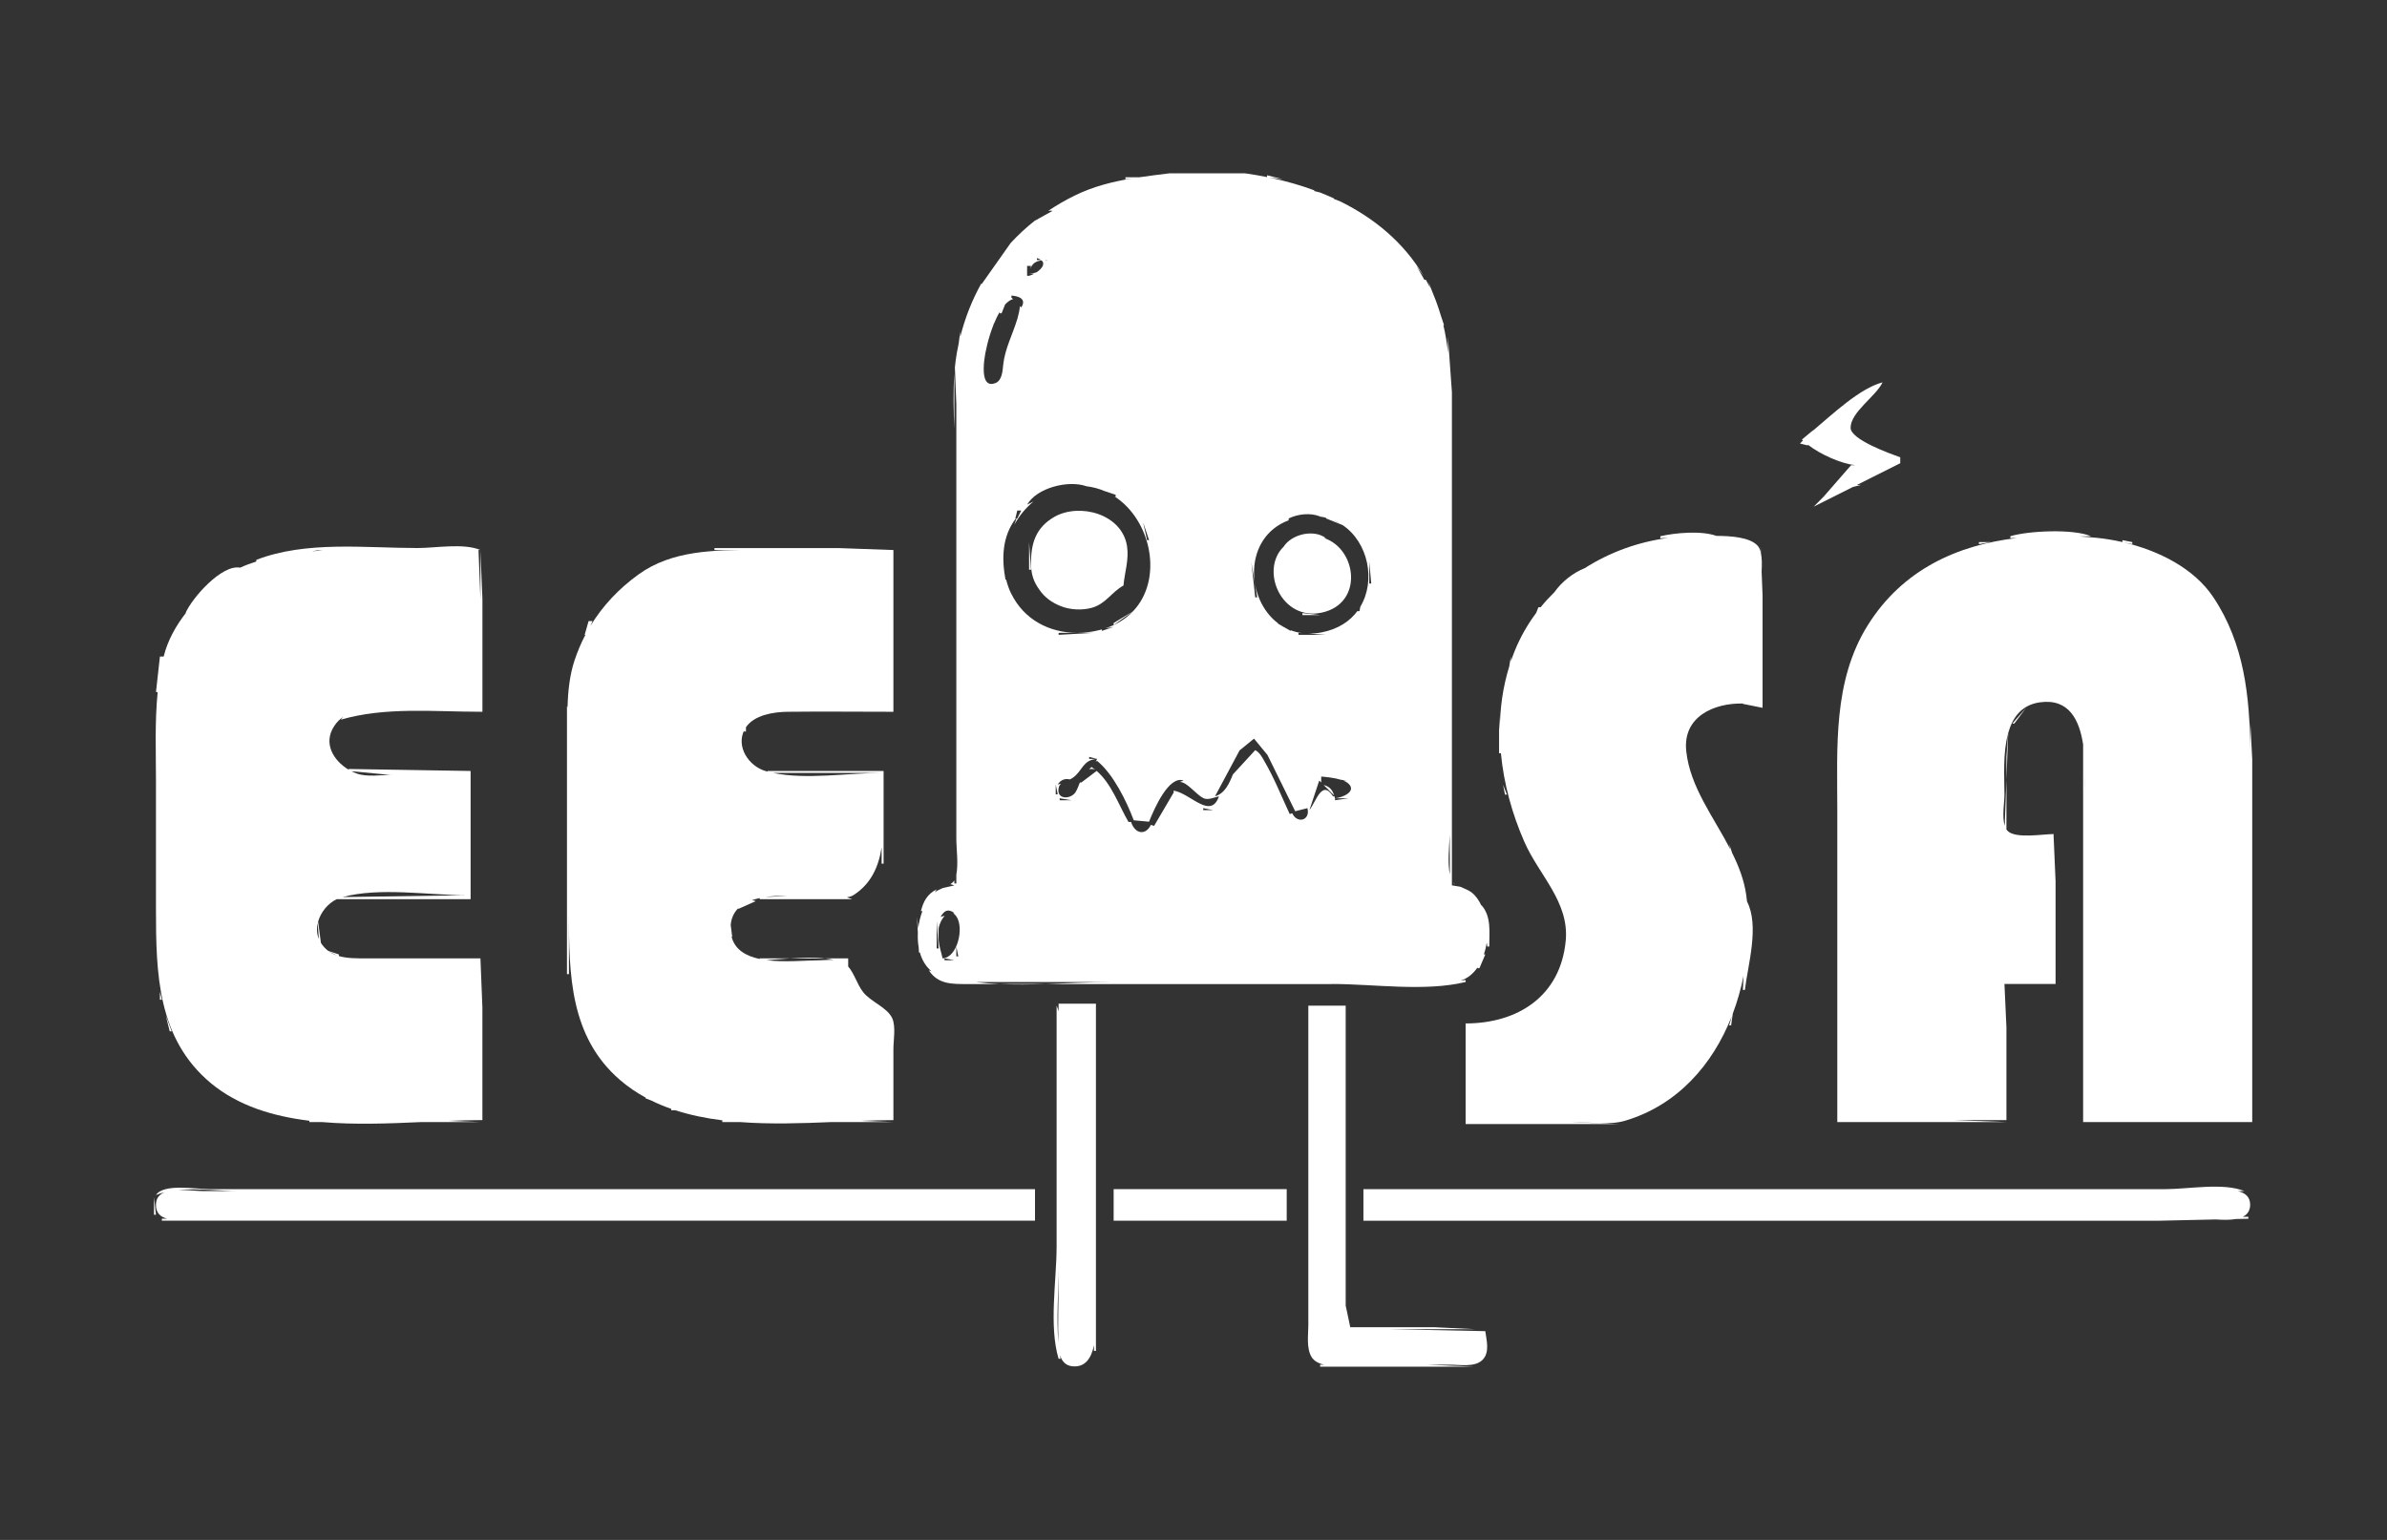 <svg width="124" height="80" viewBox="0 0 124 80" fill="none" xmlns="http://www.w3.org/2000/svg">
<rect x="0" y="0" width="124" height="80" fill="#333333" stroke="none"/>
<g clip-path="url(#clip0_1359_39750)">
<path d="M79.19 43.741C79.946 45.462 81.523 46.851 81.337 48.865C81.069 51.757 78.839 53.169 76.137 53.169V58.395H84.105L81.653 58.293H81.755C82.573 58.293 83.618 58.462 84.411 58.226C87.137 57.42 88.973 55.311 89.958 52.805L89.826 53.272H89.928L90.015 52.659C90.254 52.025 90.44 51.368 90.572 50.702L90.541 51.427H90.643C90.803 50.106 91.408 48.099 90.754 46.834C90.743 46.724 90.73 46.615 90.715 46.508C90.607 45.73 90.327 45.005 89.978 44.303L89.826 43.843L89.888 44.123C89.021 42.445 87.796 40.884 87.598 39.027C87.401 37.221 89.054 36.515 90.541 36.549V36.567L91.562 36.772V30.931L91.512 29.684C91.532 29.351 91.536 29 91.474 28.724L91.46 28.37V28.663C91.424 28.532 91.372 28.42 91.297 28.34C90.898 27.921 89.98 27.842 89.159 27.839C88.4 27.558 87.013 27.677 86.251 27.859V27.961L86.652 27.947C85.122 28.147 83.63 28.683 82.327 29.515C81.729 29.753 81.132 30.215 80.752 30.76C80.498 31.008 80.258 31.27 80.032 31.547H79.918L79.798 31.846C79.355 32.441 78.98 33.093 78.692 33.803C78.618 33.986 78.55 34.17 78.487 34.356V34.109L78.403 34.619C78.069 35.7 77.914 36.819 77.914 37.941L77.874 37.183V39.13H77.969C78.117 40.717 78.551 42.285 79.191 43.742L79.19 43.741Z" fill="white"/>
<path d="M93.913 23.143V23.102C94.584 23.62 95.629 24.079 96.365 24.167H96.16L94.73 25.807L94.219 26.32L96.262 25.295L96.671 25.192H96.467L98.714 24.065V23.758C98.199 23.57 96.13 22.841 96.135 22.22C96.141 21.401 97.461 20.583 97.795 19.863C96.599 20.18 95.218 21.503 94.118 22.424L94.219 22.323L93.606 22.835C93.623 22.852 93.641 22.868 93.659 22.885L93.504 23.04L93.913 23.143Z" fill="white"/>
<path d="M78.079 40.769L78.181 41.281H78.283L78.079 40.769Z" fill="white"/>
<path d="M8 63.109H8.102L8 62.187V63.109Z" fill="white"/>
<path d="M102.8 28.164V28.267L103.414 28.164H102.8Z" fill="white"/>
<path d="M41.064 49.787H42.851C42.308 49.724 41.666 49.747 41.064 49.787Z" fill="white"/>
<path d="M49.577 19.409C49.509 20.341 49.534 21.314 49.577 22.282V19.409Z" fill="white"/>
<path d="M29.555 47.429C29.555 50.606 29.598 53.859 32.211 56.109C32.624 56.465 33.069 56.766 33.539 57.022V57.062L33.822 57.169C34.159 57.336 34.508 57.48 34.867 57.606V57.678H35.078C35.856 57.931 36.678 58.097 37.523 58.202V58.293H38.443C40.01 58.411 41.63 58.359 43.179 58.293H46.411L44.696 58.23C45.288 58.207 45.863 58.191 46.411 58.191V54.501C46.411 54.039 46.544 53.328 46.35 52.901C46.089 52.326 45.216 52.042 44.829 51.529C44.533 51.153 44.378 50.567 44.052 50.197H44.062V49.787H42.852C43.014 49.806 43.165 49.832 43.305 49.867C43.037 49.855 42.749 49.89 42.53 49.89C41.858 49.89 40.76 50.006 39.806 49.879C40.159 49.859 40.6 49.818 41.065 49.787H39.465V49.82C38.752 49.669 38.173 49.34 38.003 48.66H38.035L37.959 48.052C37.994 47.667 38.146 47.376 38.379 47.158C38.366 47.179 38.353 47.202 38.341 47.225L39.261 46.815C39.189 46.79 39.12 46.776 39.053 46.77C39.183 46.724 39.321 46.686 39.465 46.656V46.713H44.266C44.179 46.677 44.087 46.647 43.992 46.62C44.116 46.6 44.23 46.566 44.329 46.508C45.255 45.916 45.647 45.019 45.799 44.016V44.868H45.901V40.052H39.874V40.085C39.84 40.075 39.805 40.068 39.771 40.058C38.893 39.801 38.224 38.794 38.667 37.923L38.648 38.003H38.75V37.784C39.18 37.142 40.187 36.988 40.895 36.978C42.733 36.957 44.573 36.978 46.411 36.978V28.575L43.551 28.473H37.115V28.575H39.158C37.115 28.575 34.917 28.582 33.174 29.839C32.148 30.579 31.307 31.471 30.675 32.512L30.781 32.265H30.576L30.372 32.983H30.408C30.187 33.404 29.998 33.849 29.844 34.315C29.595 35.069 29.504 35.903 29.482 36.756C29.472 36.728 29.464 36.699 29.453 36.672V50.609H29.555V47.432V47.429ZM45.798 40.153C44.09 40.153 41.874 40.518 40.158 40.153H45.798ZM40.885 46.534C40.479 46.563 40.091 46.593 39.745 46.604C40.108 46.55 40.499 46.533 40.885 46.534Z" fill="white"/>
<path d="M8.409 51.939L8.307 51.529V51.939H8.409Z" fill="white"/>
<path d="M8.92 53.579L8.613 52.759L8.817 53.579H8.92Z" fill="white"/>
<path d="M75.525 45.862V45.893L75.574 45.903C75.558 45.89 75.54 45.877 75.525 45.862Z" fill="white"/>
<path d="M8.102 40.666V47.225C8.102 50.559 8.171 53.959 10.963 56.279C12.372 57.444 14.159 57.991 16.07 58.224V58.294H16.744C18.431 58.437 20.19 58.37 21.856 58.294H24.958L23.271 58.231C23.856 58.208 24.421 58.191 24.958 58.191H25.06V52.35L24.958 49.788H19.033C18.549 49.788 18.046 49.796 17.603 49.668V49.583L17.05 49.399C16.909 49.293 16.782 49.158 16.672 48.987L16.525 47.881C16.664 47.384 17.037 46.931 17.49 46.714H24.447V40.053L18.113 39.95V39.987C17.315 39.514 16.769 38.602 17.367 37.713C17.5 37.508 17.66 37.353 17.838 37.236C17.791 37.282 17.746 37.331 17.706 37.387C20.025 36.713 22.543 36.977 24.959 36.977H25.061V31.136L24.959 28.574V31.136L24.857 28.574H24.959C24.08 28.204 22.642 28.471 21.69 28.471C18.959 28.471 15.903 28.084 13.313 29.086V29.172C13.027 29.261 12.747 29.366 12.473 29.492C11.519 29.302 9.961 31.082 9.636 31.853L9.673 31.822C9.134 32.508 8.707 33.278 8.502 34.108H8.308L8.103 35.952H8.191C8.035 37.512 8.103 39.091 8.103 40.666H8.102ZM17.51 49.639C17.361 49.587 17.22 49.52 17.09 49.427L17.51 49.639ZM20.259 40.257H20.361C19.797 40.257 19.061 40.38 18.522 40.182C18.432 40.148 18.343 40.109 18.256 40.065L20.259 40.257ZM24.243 46.508L17.798 46.604C19.724 46.081 22.272 46.508 24.243 46.508ZM16.562 48.78C16.452 48.514 16.443 48.228 16.507 47.952L16.562 48.78ZM16.479 28.591H16.753C16.57 28.606 16.387 28.624 16.205 28.644L16.48 28.591H16.479Z" fill="white"/>
<path d="M104.639 37.591L105.253 36.772L104.537 37.591H104.639Z" fill="white"/>
<path d="M56.719 31.575C57.44 31.376 57.75 30.754 58.363 30.418C58.423 29.724 58.657 29.085 58.546 28.368C58.284 26.703 56.098 26.114 54.787 26.843C53.803 27.401 53.549 28.235 53.561 29.291C53.561 29.817 53.686 30.213 53.996 30.64C54.276 31.046 54.633 31.297 55.094 31.486C55.583 31.685 56.207 31.716 56.719 31.576V31.575Z" fill="white"/>
<path d="M53.459 29.599H53.562L53.459 28.164V29.599Z" fill="white"/>
<path d="M66.842 61.777H57.852V63.417H66.842V61.777Z" fill="white"/>
<path d="M54.992 52.246V52.543C54.962 52.44 54.928 52.34 54.889 52.246V64.749C54.889 66.531 54.481 68.884 54.992 70.59H55.094C55.081 70.524 55.071 70.459 55.061 70.393C55.152 70.695 55.341 70.944 55.707 70.98C56.375 71.047 56.691 70.562 56.83 69.887V70.18H56.932V52.144H54.992V52.246ZM54.992 66.593C54.992 67.649 54.947 68.709 54.984 69.762C54.873 68.483 54.992 67.137 54.992 65.876V66.593Z" fill="white"/>
<path d="M56.573 39.972C56.668 39.936 56.774 39.935 56.893 39.986C56.832 39.937 56.768 39.89 56.702 39.847C56.66 39.889 56.617 39.93 56.574 39.972H56.573Z" fill="white"/>
<path d="M69.191 51.119C71.373 51.119 74.016 51.529 76.138 51.016V50.914C76.051 50.925 75.964 50.934 75.876 50.944C76.249 50.829 76.545 50.572 76.767 50.242L76.751 50.299H76.853L77.159 49.582H77.087C77.154 49.383 77.203 49.177 77.233 48.971L77.261 49.172H77.364C77.364 48.43 77.484 47.61 76.955 47.02L76.961 47.06C76.835 46.784 76.668 46.534 76.443 46.36C76.282 46.237 76.061 46.161 75.859 46.068L75.424 45.995V20.375L75.219 17.506L75.222 18.328C75.168 17.844 75.092 17.364 74.98 16.891H75.015L74.847 16.388C74.784 16.169 74.712 15.953 74.632 15.738L74.606 15.661L74.614 15.689C74.611 15.68 74.606 15.67 74.603 15.661H74.606L74.198 14.636L74.293 14.954C74.231 14.828 74.166 14.702 74.096 14.578C74.088 14.563 74.079 14.549 74.07 14.535H73.993L73.585 13.817L73.964 14.35C72.93 12.601 71.402 11.346 69.651 10.477L69.293 10.333V10.306C69.054 10.197 68.812 10.094 68.567 9.998L68.272 9.924V9.886C67.573 9.629 66.854 9.423 66.126 9.263C66.059 9.249 65.991 9.235 65.922 9.22L66.637 9.31L65.82 9.105V9.2C65.445 9.124 65.059 9.057 64.667 9.003H60.76C60.235 9.069 59.712 9.131 59.193 9.208H58.464V9.31L58.843 9.263C57.807 9.434 56.789 9.684 55.808 10.169C55.333 10.404 54.881 10.666 54.453 10.955C54.528 10.942 54.604 10.94 54.684 10.951L53.765 11.463C53.765 11.463 53.772 11.454 53.775 11.449C53.317 11.81 52.893 12.202 52.503 12.623L51.007 14.743H50.968C50.492 15.598 50.128 16.524 49.883 17.503V17.202L49.805 17.827C49.768 17.993 49.735 18.16 49.706 18.33C49.662 18.58 49.629 18.836 49.604 19.095L49.679 20.994V43.539C49.679 44.121 49.793 44.852 49.679 45.445V45.897H49.577V45.739C49.524 45.818 49.452 45.881 49.368 45.937C49.435 45.949 49.504 45.968 49.577 45.999L48.983 46.131C48.833 46.198 48.683 46.265 48.562 46.355L48.658 46.204C48.177 46.44 47.969 46.821 47.841 47.331H47.917C47.811 47.611 47.737 47.916 47.702 48.226L47.636 47.639L47.681 48.459C47.668 48.715 47.681 48.971 47.723 49.214L47.739 49.483H47.785C47.86 49.752 47.977 49.998 48.139 50.201C48.219 50.299 48.301 50.383 48.387 50.46C48.341 50.443 48.295 50.425 48.249 50.406C48.73 51.151 49.475 51.123 50.292 51.123H51.921C51.51 51.103 51.103 51.071 50.703 51.02C50.737 51.02 50.77 51.02 50.803 51.02H57.648C56.587 51.02 55.464 51.086 54.332 51.123H69.191V51.119ZM75.311 43.368L75.319 45.44C75.191 44.809 75.281 44.036 75.311 43.368ZM48.658 49.274V47.84L48.76 49.274H48.658ZM49.066 49.889V49.787L49.577 49.889H49.066ZM49.679 49.684V49.172L49.782 49.684H49.679ZM48.964 49.787C48.901 49.479 48.788 49.181 48.76 48.864C48.752 48.662 48.752 48.454 48.76 48.249C48.773 48.071 48.903 47.762 49.081 47.572L48.862 47.635C49.048 47.297 49.252 47.197 49.577 47.43L49.517 47.447C49.569 47.477 49.621 47.524 49.672 47.595C50.108 48.194 49.727 49.762 48.964 49.788V49.787ZM62.505 42.086V41.984L63.016 42.086H62.505ZM69.35 41.471H70.065L69.35 41.574V41.471C69.34 41.436 69.33 41.402 69.32 41.369H69.247C68.675 40.471 68.372 41.633 68.022 42.086L68.532 40.549L68.634 40.652V40.344C68.884 40.361 69.331 40.408 69.668 40.512L69.963 40.549H69.775C69.866 40.584 69.945 40.624 70.003 40.67C70.559 41.117 69.686 41.453 69.35 41.471ZM71.132 29.188L71.234 30.316H71.132V29.188ZM69.645 27.212L69.257 27.018C69.392 27.073 69.523 27.138 69.645 27.212ZM66.944 27.029V26.934C67.425 26.701 68.067 26.626 68.578 26.831L68.555 26.834C68.668 26.849 68.778 26.871 68.885 26.897V26.934L69.749 27.28C71.072 28.175 71.485 30.155 70.668 31.517L70.621 31.75H70.519L70.528 31.729C70.132 32.269 69.518 32.685 68.663 32.851C68.418 32.899 68.184 32.919 67.961 32.914L68.885 32.981H67.454V32.879L67.656 32.893C67.44 32.865 67.236 32.814 67.046 32.741V32.776L66.787 32.627C66.706 32.587 66.628 32.541 66.552 32.492L66.331 32.366L66.428 32.408C64.694 31.148 64.577 27.913 66.944 27.03V27.029ZM65.309 31.033H65.207L65.003 29.188L65.309 31.033ZM64.395 38.983L65.143 38.373L65.84 39.218L67.283 42.145L67.918 41.985C68.084 42.617 67.388 42.819 67.128 42.249L66.999 42.292C66.575 41.383 66.182 40.392 65.671 39.525C65.571 39.341 65.415 39.067 65.206 38.971L64.047 40.231C63.844 40.733 63.628 41.214 63.117 41.37L64.394 38.984L64.395 38.983ZM59.691 28.061H59.589L59.384 27.139L59.691 28.061ZM54.379 13.509C54.373 13.526 54.367 13.544 54.362 13.561C54.354 13.544 54.345 13.527 54.334 13.511C54.349 13.511 54.363 13.51 54.379 13.509ZM53.868 13.406C53.962 13.436 54.033 13.471 54.085 13.509H53.868V13.406ZM53.357 13.816H53.561L53.524 13.966C53.626 13.684 53.809 13.57 54.108 13.528C54.318 13.713 54.113 13.971 53.84 14.149C53.73 14.19 53.603 14.216 53.458 14.226H53.709C53.624 14.271 53.537 14.307 53.458 14.329H53.356V13.816H53.357ZM51.708 19.902C51.007 20.178 51.086 19.125 51.128 18.735C51.173 18.309 51.342 17.552 51.608 16.878L51.621 16.788V16.847C51.718 16.607 51.827 16.38 51.946 16.183L51.928 16.276H52.03L52.212 15.821C52.316 15.708 52.425 15.621 52.541 15.568C52.569 15.556 52.597 15.547 52.625 15.541L52.541 15.457V15.355C52.941 15.385 53.336 15.538 53.052 15.97L52.985 15.903C52.963 16.119 52.916 16.333 52.855 16.546L52.848 16.584H52.843C52.612 17.36 52.2 18.125 52.116 18.941C52.082 19.262 52.061 19.763 51.71 19.903L51.708 19.902ZM52.523 30.828C52.41 30.595 52.327 30.355 52.269 30.111H52.233C52.024 28.979 52.066 27.864 52.769 26.934H52.744L52.846 26.524H53.051L52.846 26.934H52.809L52.693 27.258C52.947 26.795 53.286 26.382 53.689 26.053C53.582 26.106 53.471 26.16 53.358 26.216C53.855 25.347 55.489 24.924 56.442 25.262C56.772 25.301 57.084 25.386 57.372 25.509L57.955 25.704V25.806L57.891 25.785C59.818 27.031 60.444 30.097 58.852 31.764L57.853 32.365V32.468L58.844 31.772C58.486 32.144 58.018 32.446 57.429 32.641L57.853 32.57L57.24 32.775V32.698C57.206 32.707 57.173 32.718 57.138 32.727C56.752 32.826 56.357 32.877 55.97 32.877H56.831L54.993 32.98V32.877H55.93C54.524 32.868 53.195 32.203 52.526 30.828H52.523ZM54.843 41.267V40.754L54.946 41.267H54.843ZM55.048 41.574V41.471L55.661 41.574H55.048ZM56.97 40.051L56.171 40.653H56.096C56.028 40.824 55.969 41.001 55.865 41.165C55.619 41.526 54.895 41.556 54.989 40.964C55.007 40.849 55.055 40.77 55.119 40.712L54.946 40.756C55.11 40.507 55.321 40.434 55.576 40.491C55.624 40.469 55.671 40.446 55.714 40.417C56.255 40.049 56.224 39.482 56.989 39.424H56.58V39.321L56.989 39.424C56.969 39.478 56.945 39.526 56.918 39.574L56.989 39.526C57.826 40.205 58.512 41.597 58.897 42.616L59.691 42.689C59.971 41.978 60.731 40.268 61.485 40.551C61.412 40.573 61.345 40.595 61.283 40.621C61.688 40.629 62.115 41.276 62.536 41.474C62.775 41.576 63.083 41.419 63.323 41.371C62.892 42.61 61.834 41.205 60.962 41.072C60.965 41.102 60.968 41.133 60.974 41.166L59.952 42.908L59.787 42.853C59.501 43.429 58.956 43.316 58.757 42.703H58.624C58.113 41.826 57.752 40.728 56.971 40.052L56.97 40.051Z" fill="white"/>
<path d="M72.154 69.053H76.648L74.503 68.95H70.143L69.906 67.823V52.246H67.965V68.848C67.965 69.36 67.857 70.018 68.126 70.487C68.257 70.708 68.496 70.832 68.783 70.897H68.578V71H76.546L74.095 70.897H75.32C75.827 70.897 76.618 71.044 77.013 70.648C77.403 70.257 77.221 69.635 77.159 69.155L72.154 69.053Z" fill="white"/>
<path d="M67.659 31.955H68.579L67.659 31.852V31.955Z" fill="white"/>
<path d="M116.898 37.489V38.95C116.862 36.172 116.593 33.456 114.984 31.035C113.975 29.516 112.128 28.602 110.323 28.177L110.769 28.266V28.163L110.258 28.061V28.161C109.807 28.058 109.36 27.985 108.93 27.941C108.627 27.911 108.323 27.889 108.018 27.87L108.623 27.856C107.698 27.466 105.395 27.571 104.435 27.856V27.958L104.776 27.95C101.69 28.313 98.835 29.587 97.025 32.485C95.211 35.386 95.444 38.823 95.444 42.101V58.292H104.23L101.471 58.19H104.23V53.373L104.127 51.119H106.783V45.79L106.681 43.433V43.33C106.121 43.33 104.709 43.586 104.291 43.166C104.268 43.145 104.248 43.12 104.23 43.094V40.512L104.14 42.904C103.993 42.44 104.127 41.663 104.127 41.281C104.127 40.432 104.032 39.151 104.31 38.123L104.23 39.334V40.512L104.321 38.081C104.55 37.268 105.02 36.62 105.966 36.487C107.468 36.275 108.016 37.388 108.214 38.673V58.292H116.999V39.436L116.897 37.489H116.898ZM108.317 41.281V39.963C108.328 40.456 108.317 40.917 108.317 41.281Z" fill="white"/>
<path d="M10.86 61.777C10.186 61.777 8.499 61.47 8.102 62.084C8.247 62.023 8.402 61.973 8.561 61.934C8.287 62.041 8.102 62.24 8.102 62.596C8.098 63.019 8.342 63.223 8.689 63.314H8.409V63.416H53.766V61.777H10.86ZM10.554 61.879C10.229 61.879 9.724 61.81 9.257 61.821C10.291 61.723 11.46 61.879 12.393 61.879H10.554Z" fill="white"/>
<path d="M54.332 51.119H51.921C52.715 51.157 53.526 51.146 54.332 51.119Z" fill="white"/>
<path d="M68.763 40.782L69.307 41.327C69.209 41.028 69.071 40.861 68.763 40.782Z" fill="white"/>
<path d="M116.892 62.597C116.894 62.168 116.623 61.967 116.25 61.88H116.592C115.52 61.428 113.673 61.777 112.506 61.777H70.827V63.417H112.2L115.108 63.352C115.451 63.375 115.831 63.388 116.152 63.329L116.797 63.315V63.212L116.505 63.217C116.733 63.103 116.886 62.912 116.892 62.597Z" fill="white"/>
<path d="M68.663 31.826C70.851 31.356 70.496 28.504 68.769 27.947C68.807 27.951 68.845 27.955 68.885 27.96C68.249 27.477 67.101 27.746 66.68 28.404C65.439 29.608 66.555 32.28 68.663 31.826Z" fill="white"/>
</g>
<defs>
<clipPath id="clip0_1359_39750">
<rect width="109" height="62" fill="white" transform="translate(8 9)"/>
</clipPath>
</defs>
</svg>
